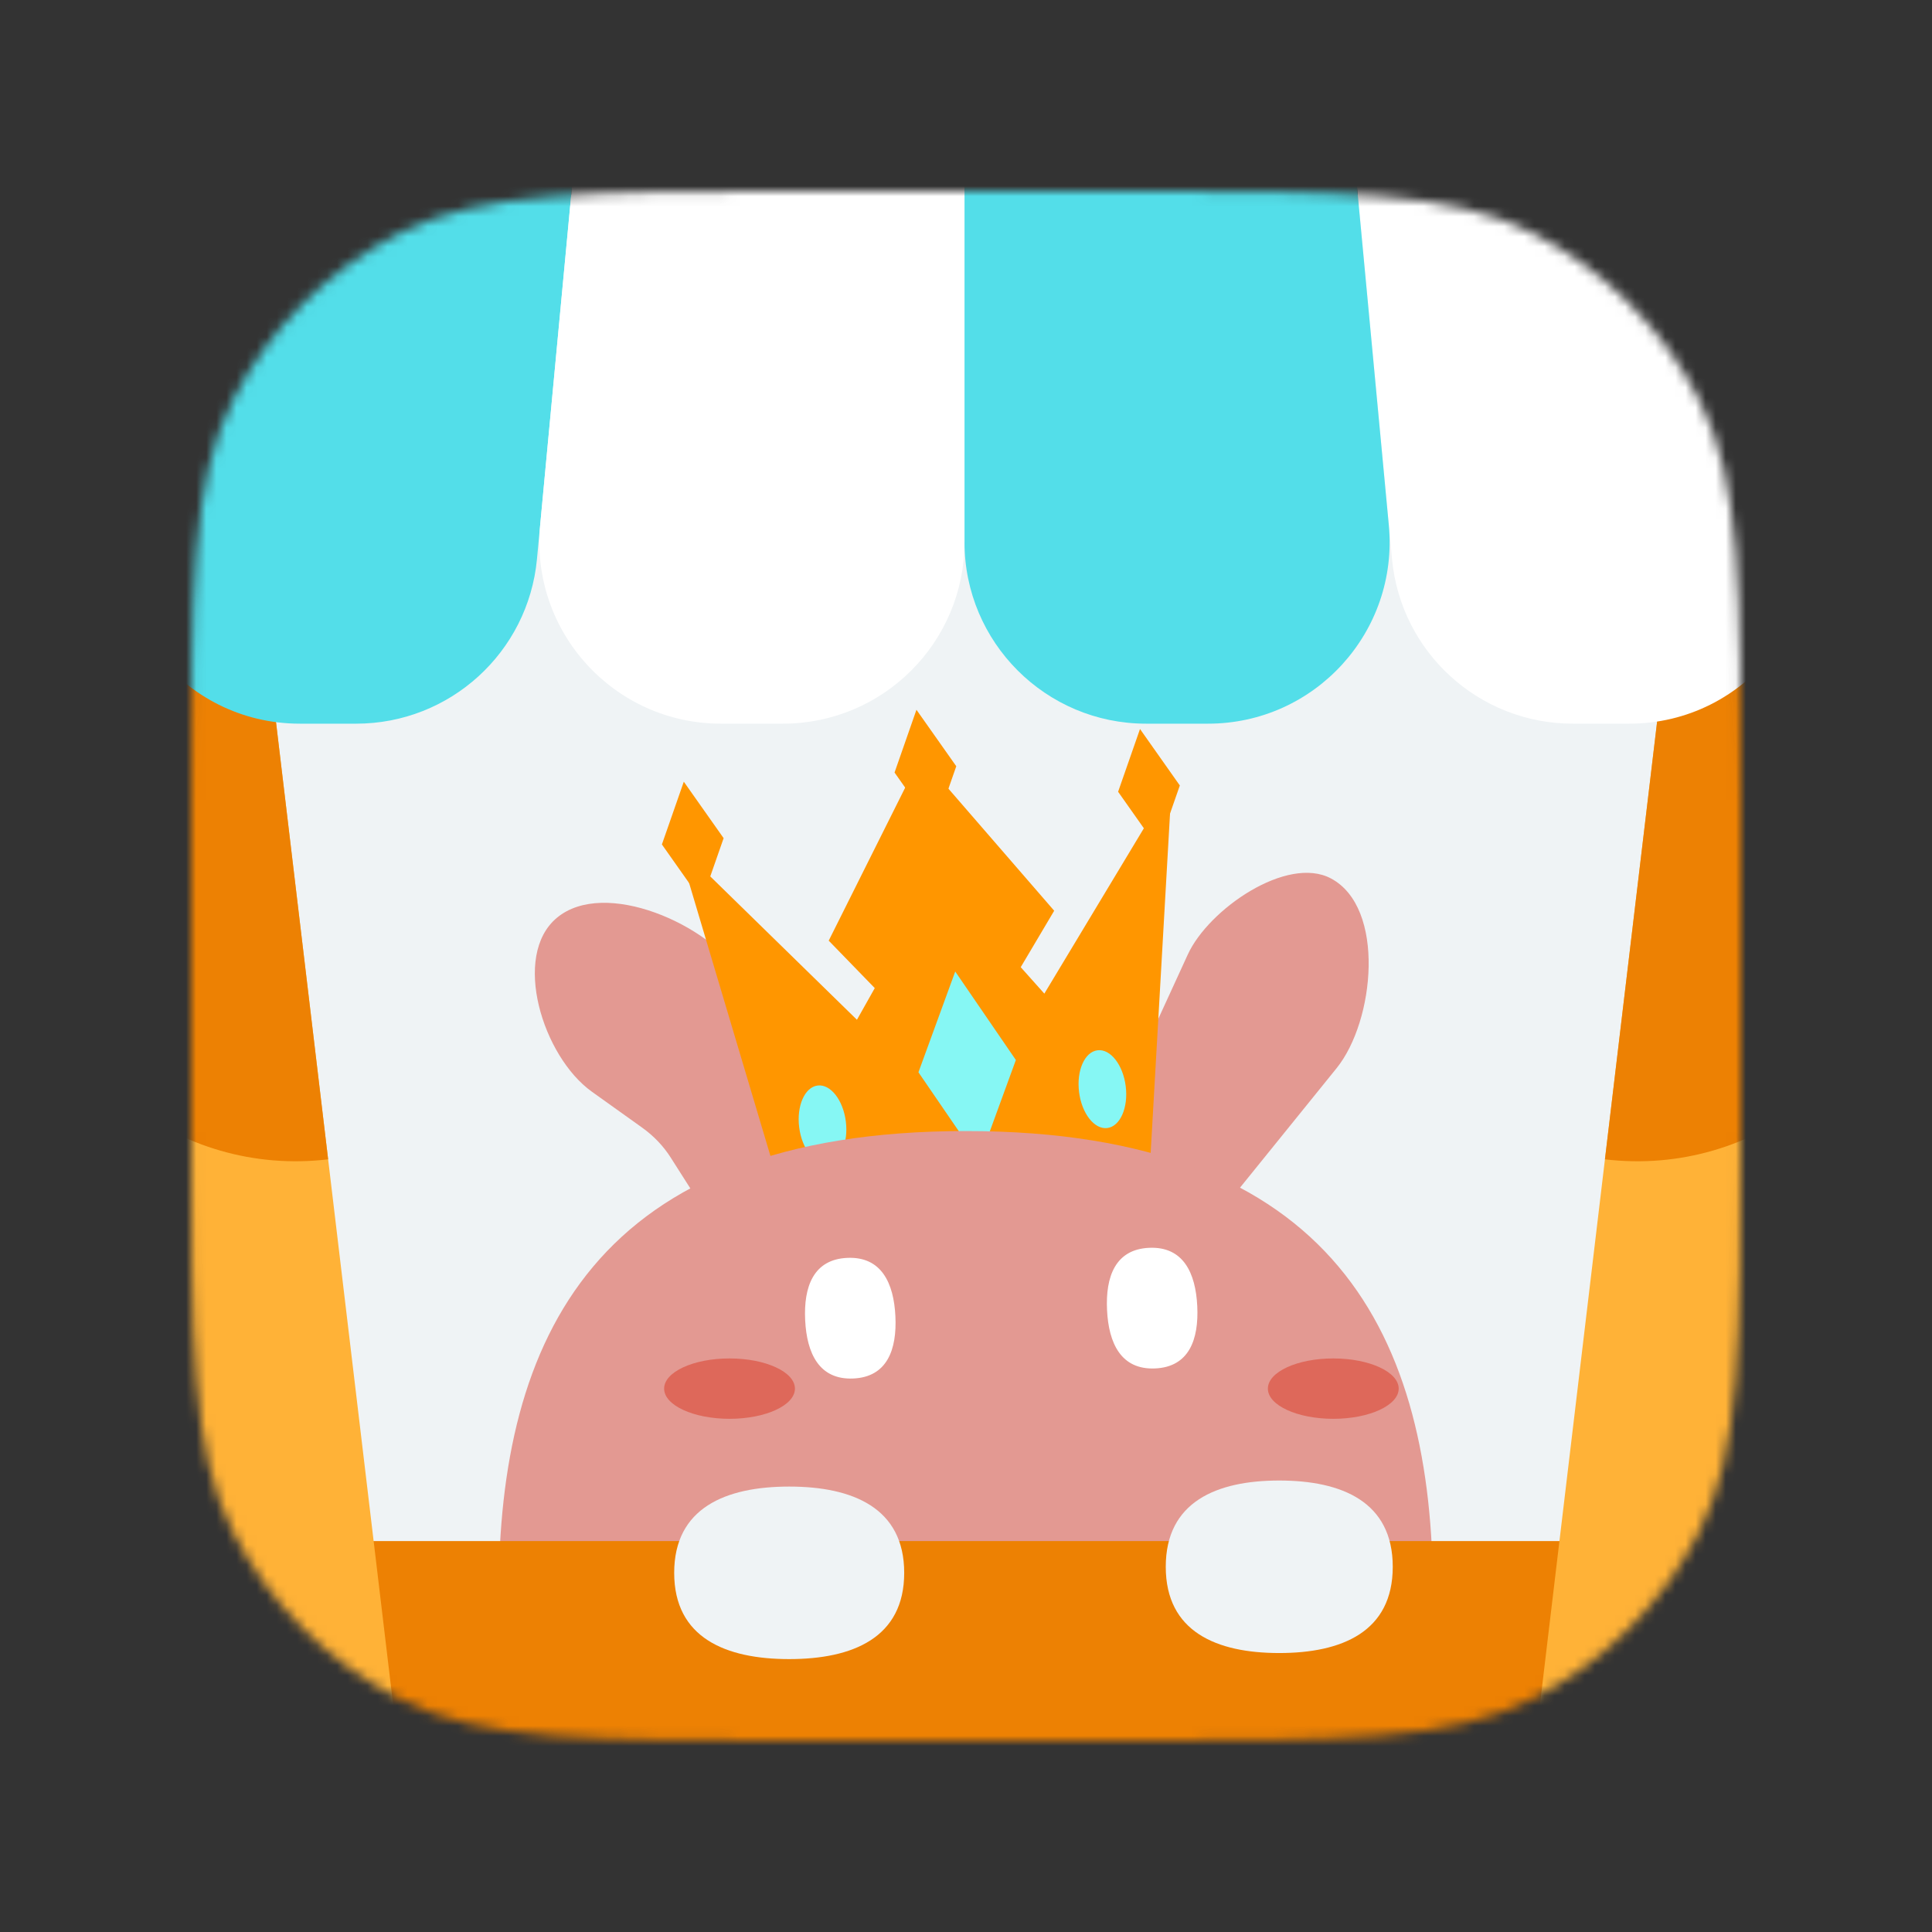 <svg xmlns="http://www.w3.org/2000/svg" width="192" height="192" fill="none" viewBox="0 0 192 192"><rect x="0" y="0" width="192" height="192" fill="#333333" stroke="none"/><g clip-path="url(#clip0_2519_3917)"><mask id="mask0_2519_3917" width="154" height="154" x="19" y="19" maskUnits="userSpaceOnUse" style="mask-type:alpha"><path fill="#EFF3F5" d="M19 79.8C19 58.518 19 47.877 23.142 39.748C26.785 32.598 32.598 26.785 39.748 23.142C47.877 19 58.518 19 79.8 19H112.2C133.482 19 144.123 19 152.252 23.142C159.402 26.785 165.215 32.598 168.858 39.748C173 47.877 173 58.518 173 79.8V112.2C173 133.482 173 144.123 168.858 152.252C165.215 159.402 159.402 165.215 152.252 168.858C144.123 173 133.482 173 112.2 173H79.8C58.518 173 47.877 173 39.748 168.858C32.598 165.215 26.785 159.402 23.142 152.252C19 144.123 19 133.482 19 112.2V79.8Z"/></mask><g mask="url(#mask0_2519_3917)"><path fill="#EFF3F5" d="M19 79.8C19 58.518 19 47.877 23.142 39.748C26.785 32.598 32.598 26.785 39.748 23.142C47.877 19 58.518 19 79.8 19H112.2C133.482 19 144.123 19 152.252 23.142C159.402 26.785 165.215 32.598 168.858 39.748C173 47.877 173 58.518 173 79.8V112.2C173 133.482 173 144.123 168.858 152.252C165.215 159.402 159.402 165.215 152.252 168.858C144.123 173 133.482 173 112.2 173H79.8C58.518 173 47.877 173 39.748 168.858C32.598 165.215 26.785 159.402 23.142 152.252C19 144.123 19 133.482 19 112.2V79.8Z"/><path fill="#E39992" d="M132.83 106.154C136.629 101.456 137.71 90.192 132.267 87.298C127.909 84.98 120.112 90.348 118.044 94.854L107.391 118.075C105.836 121.463 107.491 125.74 110.892 127.127C113.158 128.052 115.634 127.424 117.158 125.54L132.83 106.154Z"/><path fill="#E39992" d="M73.725 97.009C70.502 91.861 60.09 87.258 55.346 91.207C50.827 94.969 53.929 104.997 58.822 108.494L63.815 112.062C64.961 112.881 65.924 113.889 66.651 115.032L71.442 122.56C73.795 126.256 79.296 127.086 82.742 124.264C85.016 122.401 85.728 119.43 84.522 116.839L79.828 106.757L73.725 97.009Z"/><path fill="#FF9600" d="M67.345 83.93L78.171 120.266L114.35 114.601L116.456 77.695L103.785 98.745L101.438 96.118L104.764 90.508L91.495 75.194L82.357 93.481L86.933 98.196L85.162 101.343L67.345 83.93Z"/><ellipse cx="81.74" cy="111.742" fill="#86F7F4" rx="2.336" ry="3.894" transform="rotate(-7.178 81.74 111.742)"/><ellipse cx="109.555" cy="108.239" fill="#86F7F4" rx="2.336" ry="3.894" transform="rotate(-7.178 109.555 108.239)"/><path fill="#86F7F4" d="M94.93 96.548L100.955 105.343L97.299 115.357L91.274 106.562L94.93 96.548Z"/><path fill="#FF9600" d="M67.956 77.684L71.913 83.296L69.736 89.531L65.779 83.92L67.956 77.684Z"/><path fill="#FF9600" d="M91.076 70.537L95.033 76.148L92.856 82.384L88.899 76.773L91.076 70.537Z"/><path fill="#FF9600" d="M113.293 72.448L117.25 78.06L115.073 84.295L111.116 78.684L113.293 72.448Z"/><path fill="#E39992" d="M142.406 158.41C142.406 183.819 132.861 204.417 95.984 204.417C59.107 204.417 49.562 183.819 49.562 158.41C49.562 133.001 59.107 112.402 95.984 112.402C132.861 112.402 142.406 133.001 142.406 158.41Z"/><ellipse fill="#DE685A" rx="6.5" ry="3" transform="matrix(-1 0 0 1 132.5 138)"/><ellipse fill="#DE685A" rx="6.5" ry="3" transform="matrix(-1 0 0 1 72.5 138)"/><path fill="#fff" d="M84.79 136.994C81.413 137.14 80.177 134.504 80.016 131.193C79.856 127.883 80.833 125.151 84.21 125.006C87.587 124.86 88.823 127.496 88.984 130.807C89.144 134.117 88.167 136.849 84.79 136.994Z"/><path fill="#fff" d="M114.79 135.994C111.413 136.14 110.177 133.504 110.017 130.193C109.856 126.883 110.833 124.151 114.21 124.006C117.587 123.86 118.823 126.496 118.983 129.807C119.144 133.117 118.167 135.849 114.79 135.994Z"/><path fill="#ED8103" d="M-4.762 160.337C-4.762 156.367 -1.543 153.148 2.427 153.148H189.272C193.242 153.148 196.461 156.367 196.461 160.337V200.401C196.461 204.371 193.242 207.59 189.272 207.59H2.427C-1.543 207.59 -4.762 204.371 -4.762 200.401V160.337Z"/><path fill="#EFF3F5" d="M89.859 156.307C89.859 162.763 84.742 164.879 78.43 164.879C72.117 164.879 67 162.763 67 156.307C67 149.851 72.117 147.734 78.43 147.734C84.742 147.734 89.859 149.851 89.859 156.307Z"/><path fill="#EFF3F5" d="M138.41 155.705C138.41 162.161 133.36 164.277 127.131 164.277C120.901 164.277 115.852 162.161 115.852 155.705C115.852 149.249 120.901 147.133 127.131 147.133C133.36 147.133 138.41 149.249 138.41 155.705Z"/><path fill="#FFB237" d="M-1.258 59.807L25.622 56.602L39.259 170.991L12.379 174.196L-1.258 59.807Z"/><path fill="#ED8103" d="M-1.258 59.806L25.622 56.602L32.609 115.213C17.764 116.983 4.295 106.383 2.525 91.538L-1.258 59.806Z"/><path fill="#FFB237" d="M193.365 59.807L166.485 56.602L152.848 170.991L179.727 174.196L193.365 59.807Z"/><path fill="#ED8103" d="M193.365 59.806L166.485 56.602L159.497 115.213C174.343 116.983 187.812 106.383 189.582 91.538L193.365 59.806Z"/><path fill="#fff" d="M167.998 1.374C166.139 -6.465 159.138 -12 151.081 -12C140.836 -12 132.812 -3.186 133.771 7.014L138.337 55.561C139.208 64.832 146.992 71.918 156.304 71.918H161.902C173.553 71.918 182.151 61.042 179.462 49.706L167.998 1.374Z"/><path fill="#53DEE9" d="M23.701 1.374C25.561 -6.465 32.562 -12 40.618 -12C50.863 -12 58.887 -3.186 57.928 7.014L53.363 55.561C52.491 64.832 44.708 71.918 35.395 71.918H29.797C18.146 71.918 9.548 61.042 12.237 49.706L23.701 1.374Z"/><path fill="#53DEE9" d="M133.522 4.357C132.65 -4.914 124.867 -12 115.554 -12H113.897C103.93 -12 95.85 -3.92 95.85 6.047V53.871C95.85 63.838 103.93 71.918 113.897 71.918H120.051C130.686 71.918 139.015 62.769 138.019 52.181L133.522 4.357Z"/><path fill="#fff" d="M58.178 4.357C59.05 -4.914 66.834 -12 76.146 -12H77.803C87.77 -12 95.85 -3.92 95.85 6.047V53.871C95.85 63.838 87.77 71.918 77.803 71.918H71.649C61.014 71.918 52.686 62.769 53.681 52.181L58.178 4.357Z"/></g></g><defs><clipPath id="clip0_2519_3917"><rect width="192" height="192" fill="#fff"/></clipPath></defs></svg>